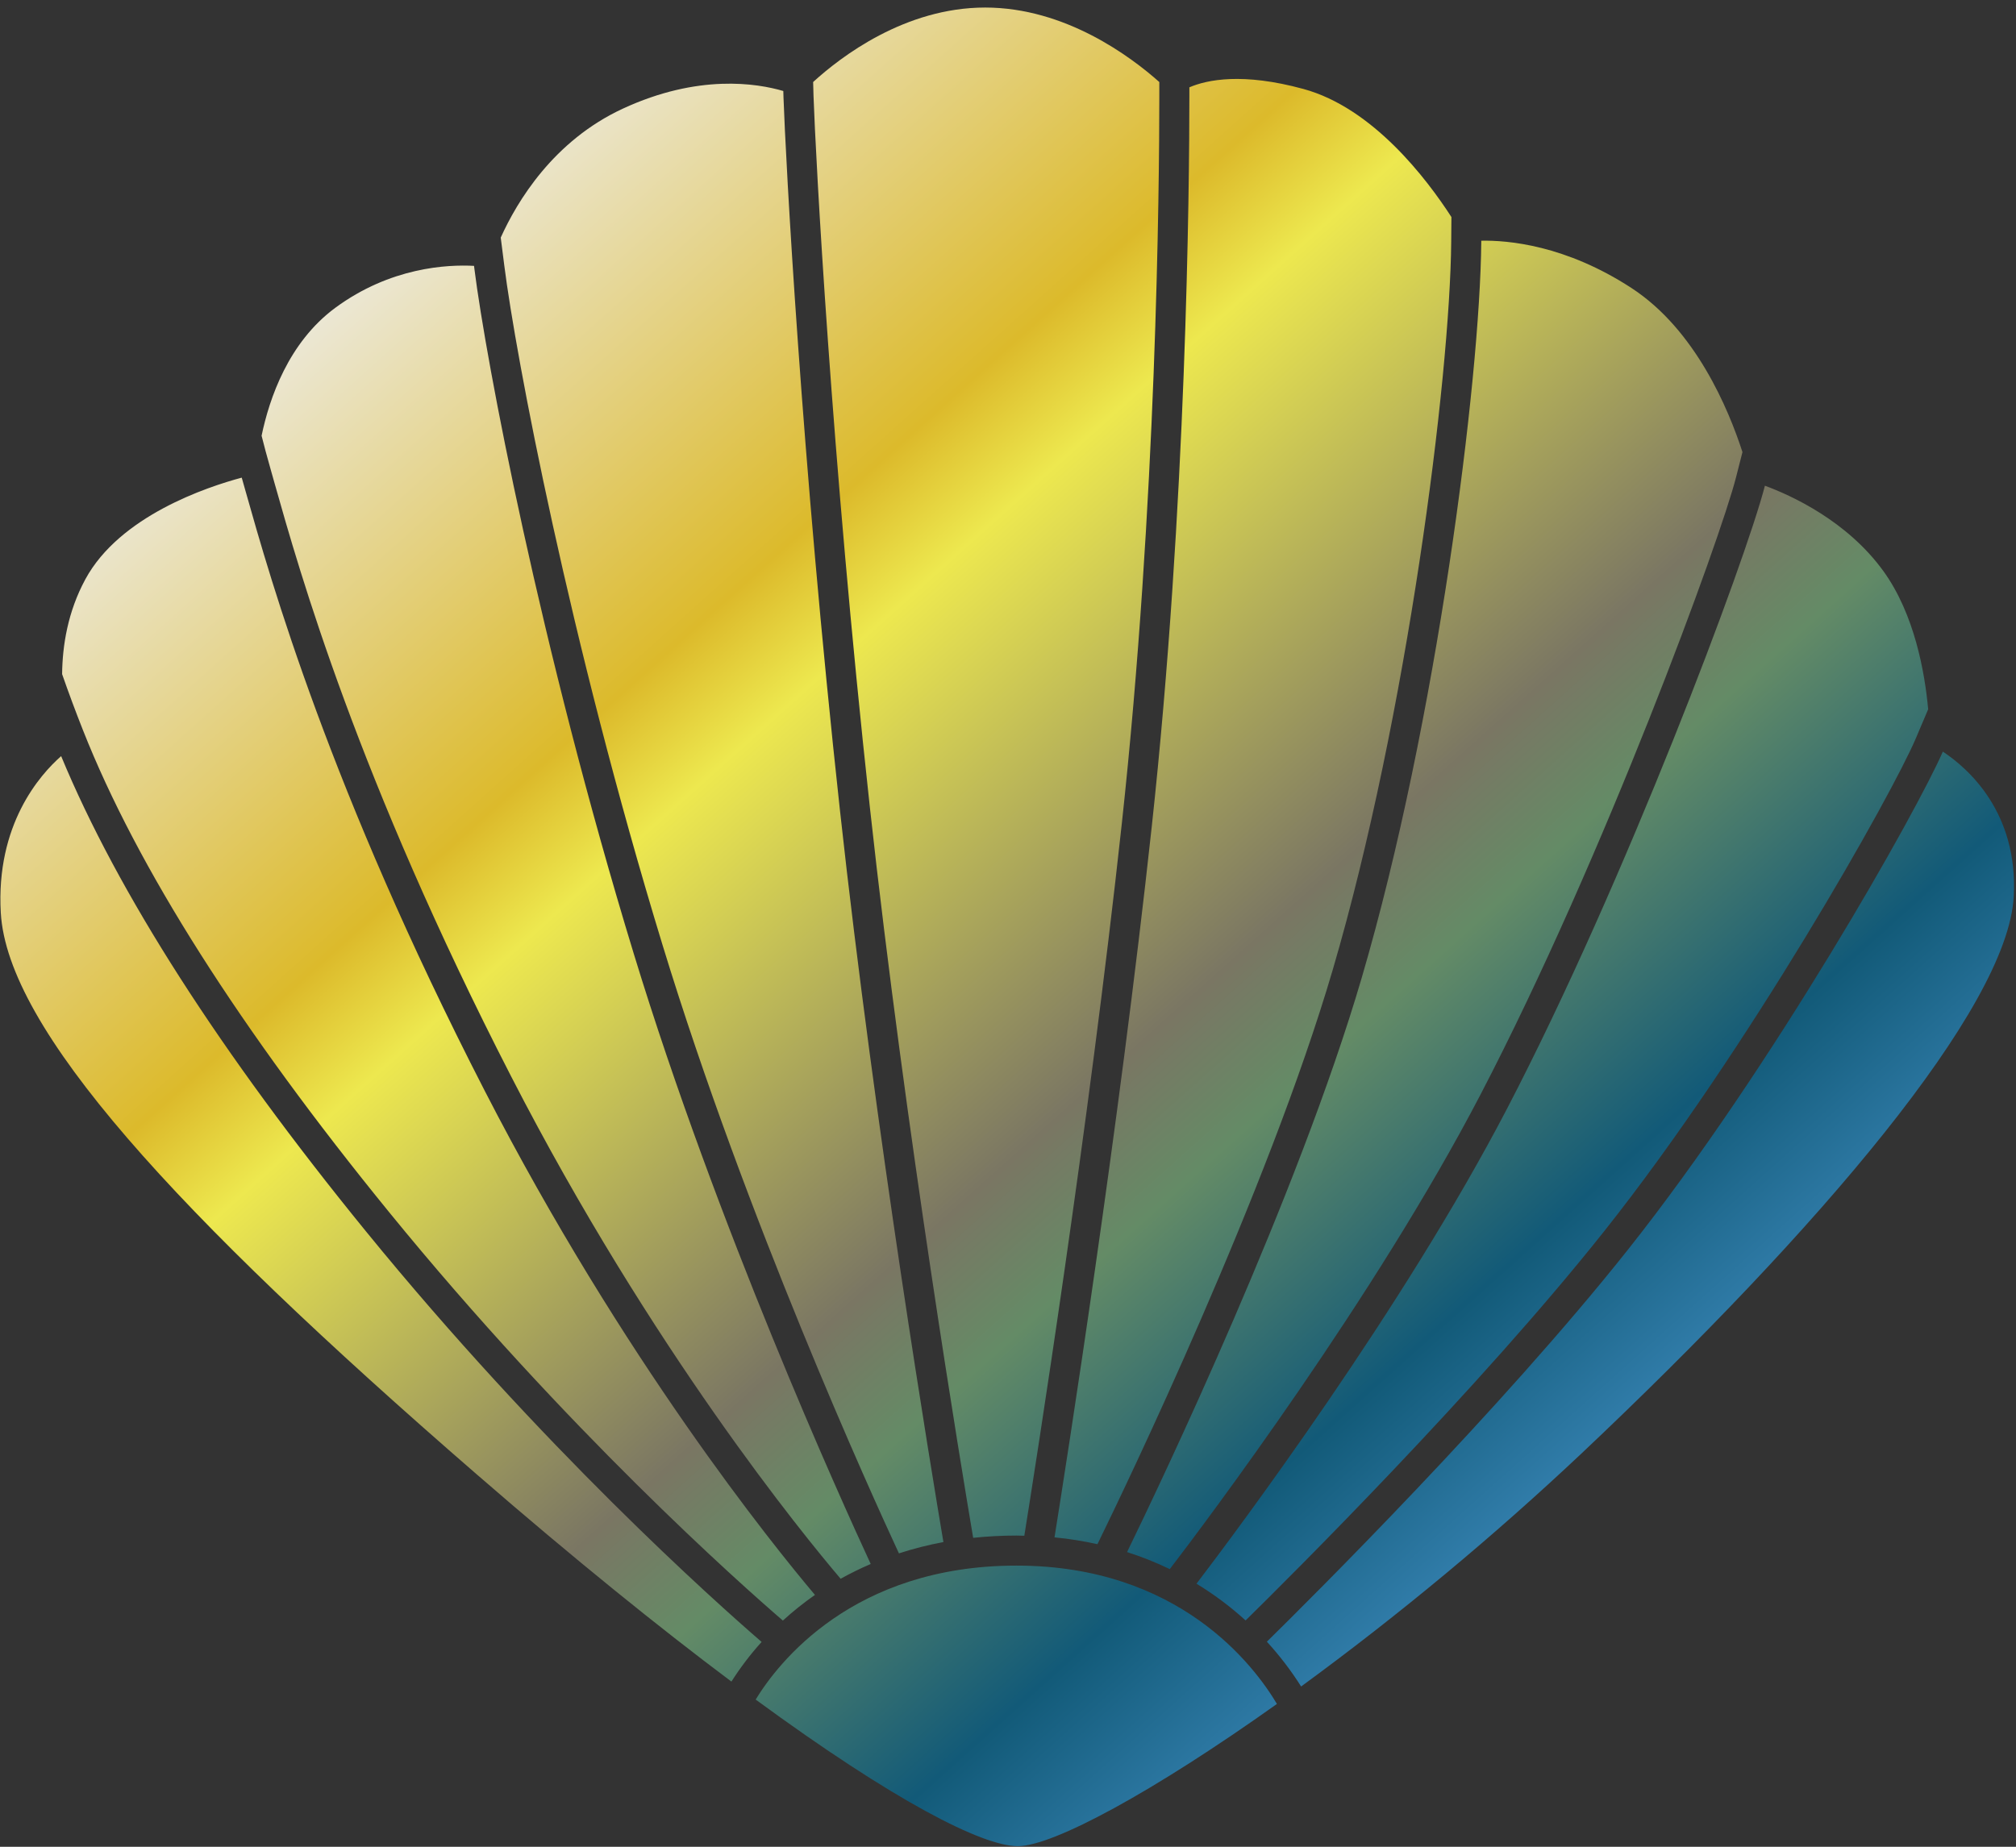 <svg width="227px" height="208px" viewBox="0 0 227 208" version="1.1" xmlns="http://www.w3.org/2000/svg">
  <rect x="0" y="0" width="227" height="208" fill="#333333" stroke="none"/>
  <defs>
    <linearGradient x1="0%" y1="0%" x2="84.803%" y2="84.803%" id="linearGradient-1">
      <stop stop-color="#EEEEEE" offset="0%"></stop>
      <stop stop-color="#EEEEEE" offset="16.137%"></stop>
      <stop stop-color="#DCBA2B" offset="40.226%"></stop>
      <stop stop-color="#EDE84F" offset="45.42%"></stop>
      <stop stop-color="#7A7663" offset="66.629%"></stop>
      <stop stop-color="#648B66" offset="72.383%"></stop>
      <stop stop-color="#125A78" offset="84.437%"></stop>
      <stop stop-color="#4B9AD4" offset="100%"></stop>
    </linearGradient>
  </defs>
  <path fill="url(#linearGradient-1)" d="M133.922,10.865 L133.922,9.835 C135.937,8.972 139.921,8.154 146.76,10.018 C154.597,12.156 160.653,20.15 163.429,24.445 C163.424,25.292 163.416,26.207 163.405,27.215 C163.269,42.608 158.442,80.664 150.072,109.201 C142.764,134.13 126.807,167.302 123.573,173.917 C122.045,173.578 120.438,173.313 118.737,173.15 C120.083,164.735 125.971,127.279 129.682,93.146 C133.615,56.935 133.922,21.012 133.922,10.865 Z M166.79,27.244 L166.791,27.111 C169.749,27.05 176.272,27.586 183.717,32.448 C190.929,37.155 194.645,46.109 196.2,50.918 L195.478,53.753 C193.715,60.682 180.7,96.377 166.7,123.285 C154.829,146.097 135.854,171.321 131.718,176.725 C130.161,175.973 128.553,175.332 126.906,174.807 C130.752,166.904 146.142,134.64 153.32,110.154 C161.773,81.325 166.652,42.83 166.79,27.244 Z M169.703,124.848 C157.998,147.34 139.5,172.099 134.724,178.368 C136.696,179.567 138.547,180.952 140.253,182.506 C145.334,177.514 166.525,156.438 180.629,138.671 C196.909,118.165 213.087,89.374 215.733,83.134 L217.111,79.881 C216.734,75.752 215.581,69.186 212.073,64.328 C207.966,58.643 201.665,55.788 198.729,54.705 C196.511,63.275 183.035,99.227 169.703,124.848 Z M56.783,29.907 C58.054,39.998 64.082,71.984 74.602,106.433 C84.037,137.327 98.067,168.163 101.219,174.952 C102.859,174.418 104.532,173.994 106.228,173.681 C104.986,166.325 98.557,127.629 94.575,91.241 C90.225,51.469 88.455,17.77 88.219,10.923 C88.212,10.687 88.208,10.479 88.2,10.249 C85.235,9.379 78.62,8.301 70.127,12.239 C62.312,15.863 58.23,22.669 56.383,26.759 C56.504,27.696 56.635,28.74 56.783,29.907 Z M91.602,10.807 C91.837,17.627 93.602,51.204 97.941,90.874 C101.928,127.333 108.381,166.12 109.579,173.202 C111.199,173.032 112.826,172.947 114.455,172.946 C114.755,172.946 115.041,172.962 115.338,172.966 C116.563,165.323 122.558,127.33 126.313,92.779 C130.232,56.738 130.538,20.968 130.538,10.864 L130.538,9.239 C127.352,6.403 119.967,0.849 110.93,0.849 C101.894,0.849 94.663,6.402 91.559,9.237 C91.572,9.75 91.584,10.259 91.602,10.807 Z M114.456,176.33 C96,176.33 87.578,187.333 85.087,191.417 C100.696,202.864 110.614,207.928 114.597,207.928 C118.59,207.928 129.891,201.798 143.782,191.91 C141.227,187.613 132.783,176.33 114.456,176.33 Z M218.762,84.653 C215.845,91.36 199.593,120.225 183.279,140.778 C169.088,158.659 147.816,179.818 142.648,184.9 C144.082,186.463 145.372,188.151 146.504,189.945 C157.585,181.838 168.153,173.051 178.145,163.635 C204.805,138.456 226.038,113.559 226.742,101.005 C227.277,91.462 221.549,86.491 218.762,84.653 Z M9.338,82.225 C15.424,97.649 27.027,115.923 43.827,136.538 C63.748,160.99 83.256,178.3 88.151,182.52 C89.291,181.479 90.498,180.514 91.764,179.631 C87.029,174.021 70.115,153.089 54.55,122.796 C37.114,88.859 30.489,65.379 27.66,55.353 L27.237,53.859 L27.219,53.796 C23.317,54.84 13.474,58.104 9.61,65.243 C7.634,68.893 7.028,72.693 6.994,75.926 C7.732,78.042 8.513,80.142 9.338,82.225 Z M85.758,184.926 C80.484,180.366 61.029,163.014 41.201,138.678 C24.785,118.531 13.26,100.542 6.885,85.16 C4.494,87.264 -0.477,92.87 0.089,102.801 C0.829,115.815 19.521,136.412 53.657,166.034 C64.638,175.563 74.208,183.288 82.358,189.392 C83.364,187.811 84.501,186.317 85.758,184.926 Z M30.494,52.93 L30.918,54.434 C33.72,64.362 40.278,87.613 57.561,121.249 C73.362,152.003 90.521,172.95 94.656,177.812 C95.755,177.198 96.885,176.643 98.042,176.148 C94.641,168.808 80.746,138.145 71.364,107.421 C60.78,72.763 54.706,40.516 53.424,30.331 L53.376,29.944 C50.388,29.782 43.963,30.088 37.753,34.668 C32.48,38.558 30.328,44.868 29.455,49.075 C29.72,50.135 30.056,51.397 30.494,52.93 Z"></path>
</svg>
